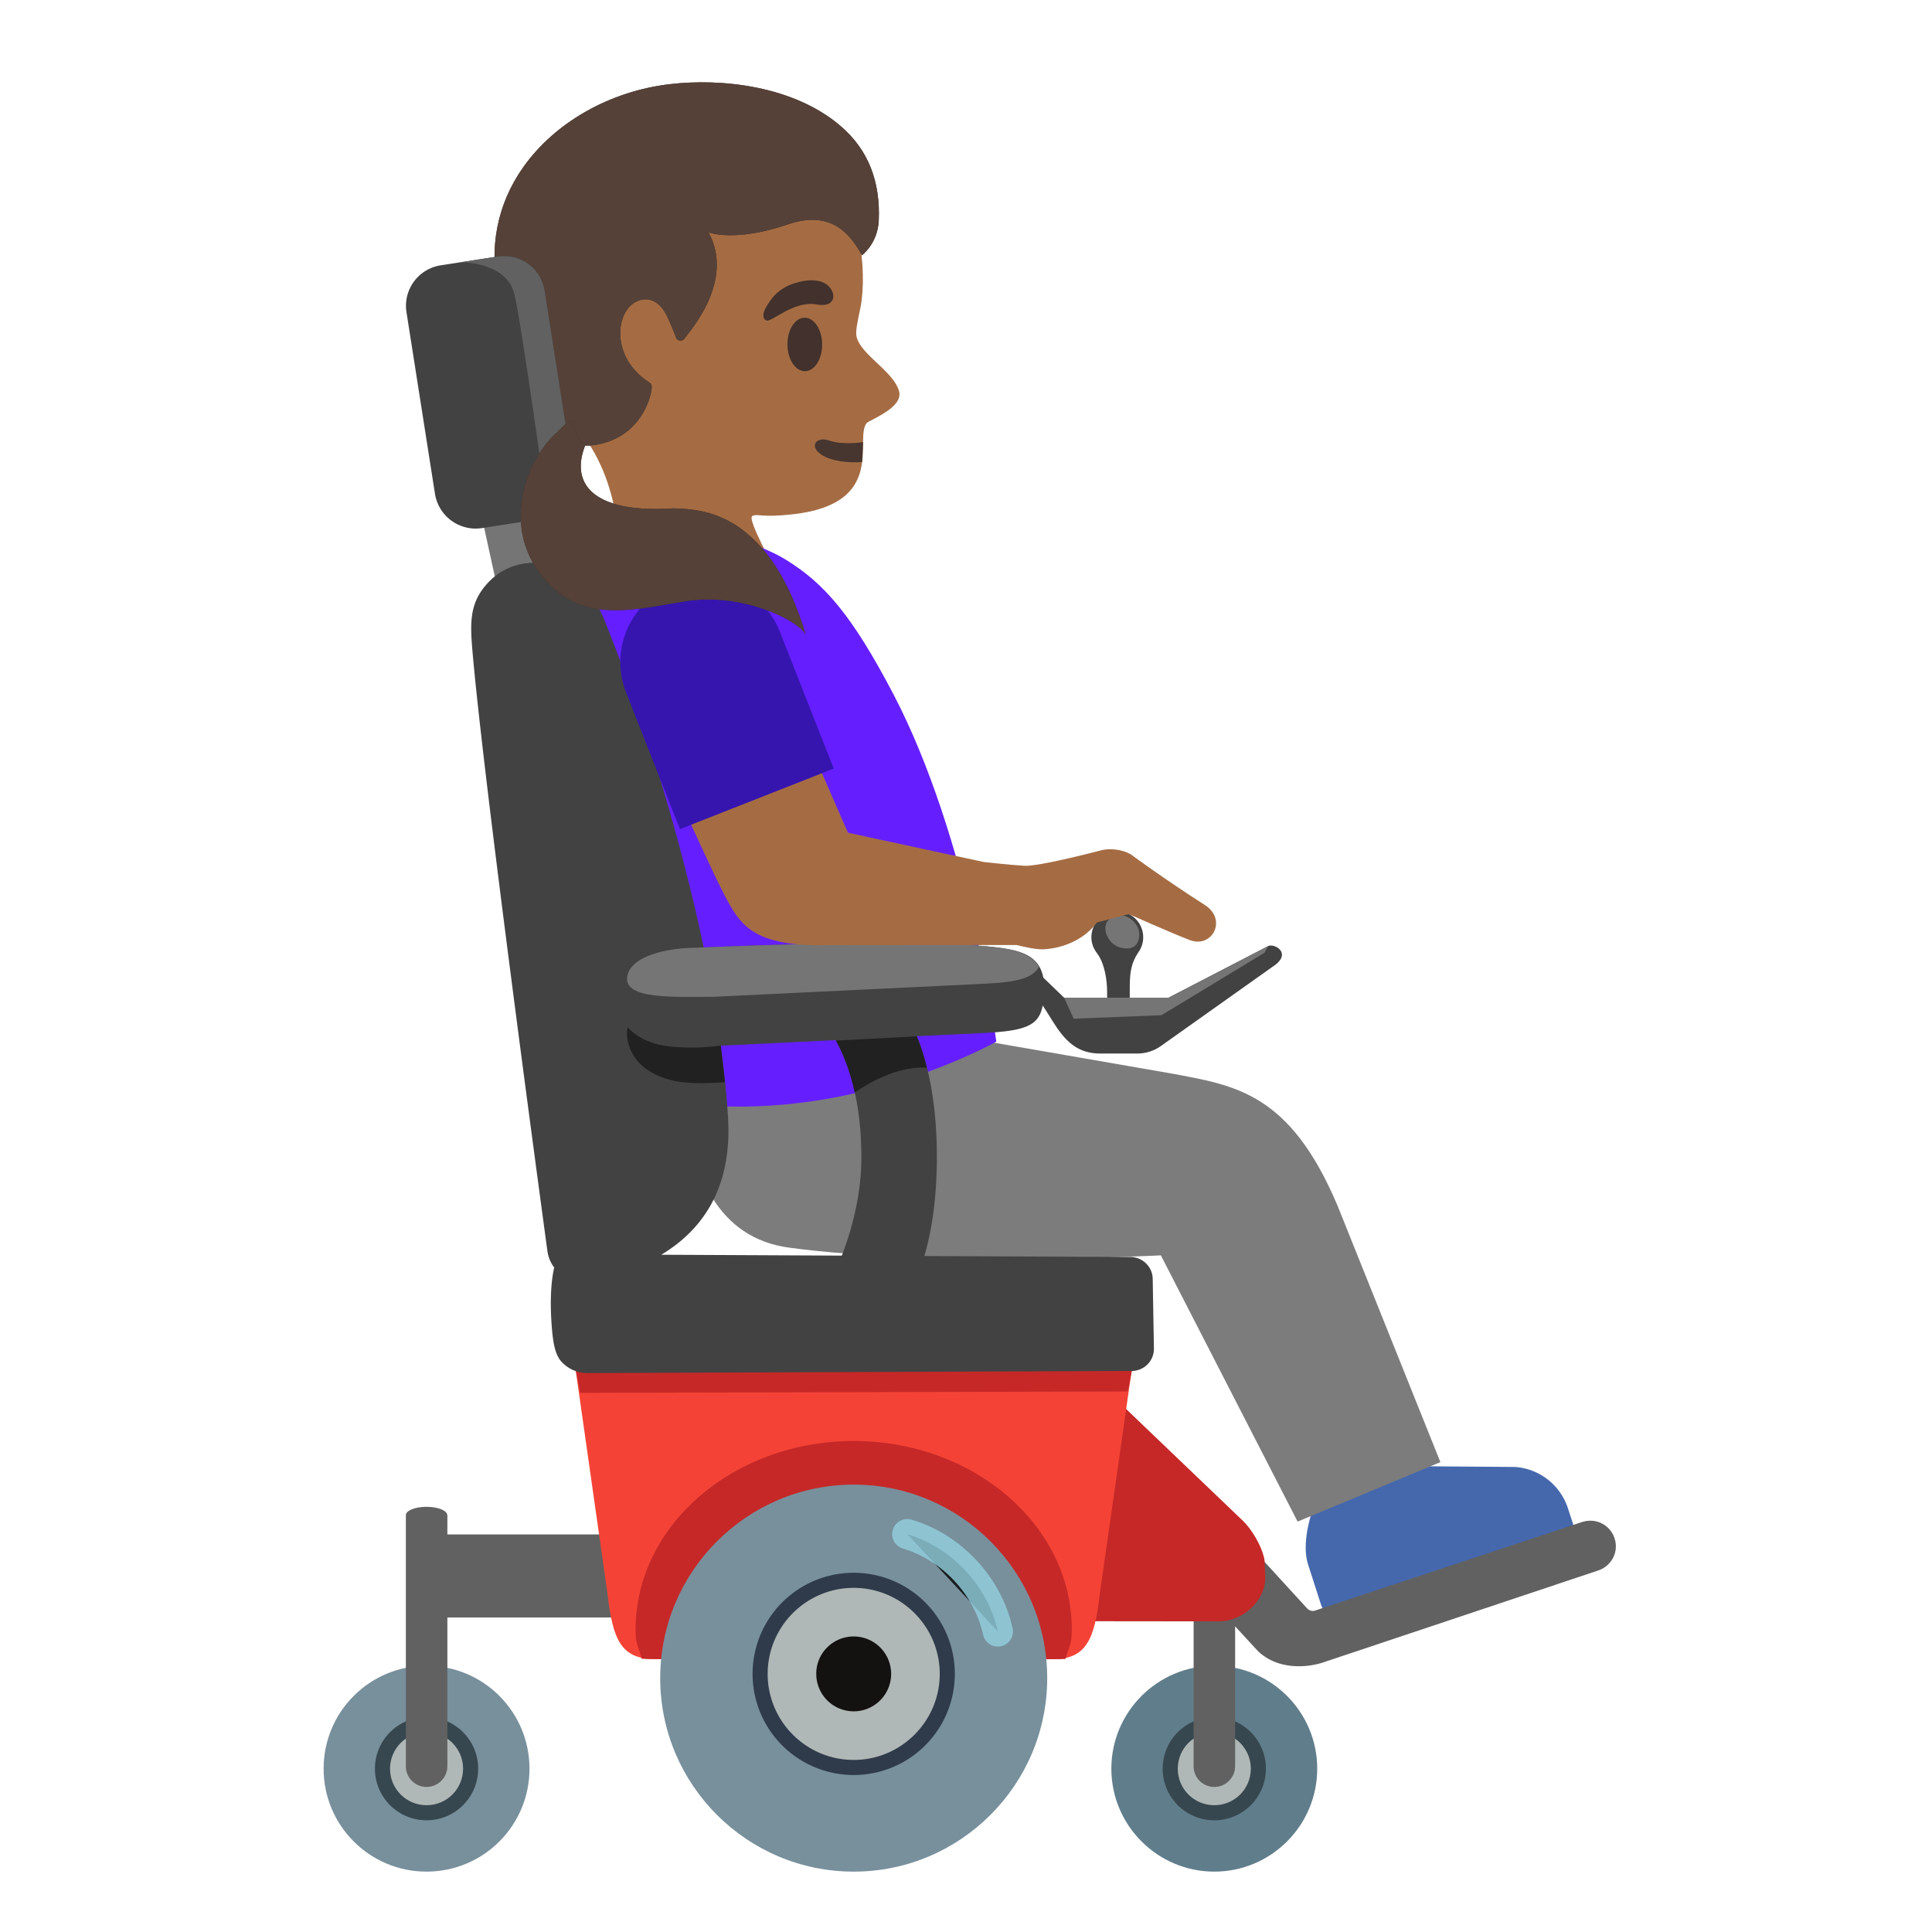 <svg xmlns="http://www.w3.org/2000/svg" xml:space="preserve" id="Layer_1" x="0" y="0" version="1.1" viewBox="0 0 128 128"><path d="M34.61 13.48c2.37-4.24 8-7.71 12.82-7.14 5.4.64 8.46 4.37 9.44 9.23.36 1.76.38 3.53.14 4.8-.03.15-.28 1.26-.28 1.6-.14 1.33 2.47 2.52 2.84 3.97.28 1.08-1.98 1.89-2.15 2.09-.85 1.02 1.39 5.33-4.87 6.04-2.18.25-2.35-.07-2.71.12s1.51 3.54 1.51 3.54l-10.34-.76s.32-5.55-3.25-9.14c-3.17-3.18-4.67-11.62-3.15-14.35" style="fill:#a56c43"/><path d="M57.18 29.29c-.71.11-1.66.1-2.16-.08-.93-.35-1.45.34-.62.9.72.48 1.86.56 2.72.5z" style="fill:#473530"/><path d="M34.68 11.06c2.1-2.96 5.72-5.01 9.67-5.48 3.44-.41 8.23.1 11.34 2.77 1.87 1.6 2.64 3.72 2.53 6.26-.07 1.53-1.11 2.3-1.11 2.3l-.08-.13s-.01-.02-.03-.05l-.14-.24c-.5-.77-1.69-2.63-4.61-1.64-3.62 1.24-5.31.54-5.31.54 1.79 3.27-1.34 6.66-1.6 7.05-.14.2-.46.15-.54-.05-.18-.46-.51-1.3-.74-1.69-.78-1.31-1.84-.75-1.85-.74-1.46.63-1.77 3.74.8 5.37.06.04.21.13.16.45-.1.79-.77 2.82-2.99 3.52-.29.09-.56.15-.8.19-1.27.17-2.01-.3-2.22-1.24-.46-2.05-.95-2.62-1.66-3.47-.82-.98-1.76-2.1-2.47-5.32-.66-3.03-.1-5.94 1.65-8.4" style="fill:#3c2c23"/><path d="M34.68 11.06c2.1-2.96 5.72-5.01 9.67-5.48 3.44-.41 8.23.1 11.34 2.77 1.87 1.6 2.64 3.72 2.53 6.26-.07 1.53-1.11 2.3-1.11 2.3l-.08-.13s-.01-.02-.03-.05l-.14-.24c-.5-.77-1.69-2.63-4.61-1.64-3.62 1.24-5.31.54-5.31.54 1.79 3.26-1.34 6.66-1.6 7.05-.14.2-.46.15-.54-.05-.18-.46-.51-1.3-.74-1.69-.78-1.31-1.84-.75-1.85-.74-1.46.63-1.77 3.74.8 5.37.06.04.21.13.16.45-.1.79-.77 2.82-2.99 3.52-.29.09-.56.15-.8.19-1.27.17-2.01-.3-2.22-1.24-.46-2.05-.95-2.62-1.66-3.47-.82-.98-1.76-2.1-2.47-5.32-.66-3.03-.1-5.94 1.65-8.4" style="fill:#554138"/><path d="M88.95 107.04c-.6.19-1.24-.14-1.43-.73l-.85-2.64c-.58-1.79.58-4.42.58-4.42l6.57-2.11 6.54.05c1.61.1 3 1.18 3.51 2.71l.39 1.19a.995.995 0 0 1-.64 1.25z" style="fill:#4568ad"/><path d="M45.74 65.54h18.47L65.39 69l12.15 2.11c4.32.8 7.91 1.28 11.08 8.78l6.81 16.98-9.46 3.94-9.06-17.64s-15.1.78-24.63-.51c-9.5-1.28-6.54-17.12-6.54-17.12" style="fill:#7c7c7c"/><path d="M66.01 69.01s-1.85-13.5-6.8-22.98c-2.78-5.32-4.62-7.38-7.1-8.92-2.83-1.76-8.75-2.92-11.1-.12-2.32 2.76-1.66 4.01-1.24 7.04L46.3 73.2c10.7.95 19.71-4.19 19.71-4.19" style="fill:#651fff"/><path d="M28.26 124c-3.77 0-6.82-3.05-6.82-6.82s3.05-6.82 6.82-6.82 6.82 3.05 6.82 6.82-3.05 6.82-6.82 6.82" style="fill:#78909c"/><path d="M28.26 120.1c-1.61 0-2.92-1.31-2.92-2.92s1.31-2.92 2.92-2.92 2.92 1.31 2.92 2.92-1.31 2.92-2.92 2.92" style="fill:#afb8b6"/><path d="M28.26 114.76c-1.33 0-2.42 1.08-2.42 2.42s1.08 2.42 2.42 2.42 2.42-1.08 2.42-2.42-1.09-2.42-2.42-2.42m0-1c1.89 0 3.42 1.53 3.42 3.42s-1.53 3.42-3.42 3.42-3.42-1.53-3.42-3.42 1.53-3.42 3.42-3.42" style="fill:#37474f"/><path d="M28.26 99.83c.76 0 1.37.25 1.37.55h.01v1.28h13.03v5.5H29.64v9.85c0 .76-.62 1.38-1.38 1.38s-1.38-.62-1.37-1.38v-16.63c0-.3.61-.55 1.37-.55" style="fill:#616161"/><path d="M80.45 124c3.76 0 6.82-3.06 6.82-6.82s-3.06-6.82-6.82-6.82-6.82 3.06-6.82 6.82 3.06 6.82 6.82 6.82" style="fill:#607d8b"/><path d="M80.45 120.1c1.61 0 2.92-1.31 2.92-2.92s-1.31-2.92-2.92-2.92-2.92 1.31-2.92 2.92 1.31 2.92 2.92 2.92" style="fill:#afb8b6"/><path d="M80.45 114.76c-1.33 0-2.42 1.08-2.42 2.42s1.08 2.42 2.42 2.42 2.42-1.08 2.42-2.42-1.09-2.42-2.42-2.42m0-1c1.89 0 3.42 1.53 3.42 3.42s-1.53 3.42-3.42 3.42-3.42-1.53-3.42-3.42 1.53-3.42 3.42-3.42" style="fill:#37474f"/><path d="m81.83 101.35 4.77 5.21c.1.11.24.17.38.17.06 0 .11-.01.16-.03l17.7-5.87c.17-.05.34-.08.52-.08.74 0 1.38.47 1.61 1.17.14.43.11.89-.1 1.29s-.56.7-.99.84l-18.34 6.13c-.35.11-2.57.71-4.17-.76-.06-.07-.67-.73-1.54-1.67v9.26c0 .76-.62 1.38-1.38 1.38s-1.38-.62-1.37-1.38v-12.25z" style="fill:#616161"/><path d="M80.75 107.42c1.57 0 3.08-1.34 3.08-2.91l-.05-1.14c-.16-.93-.86-2.06-1.42-2.6l-8.15-7.8-2.72 14.44z" style="fill:#c62828"/><path d="M69.72 109.93c2.27 0 2.8-1.33 3.14-4.31l2.15-15.06h-36.9l2.14 15.04c.34 2.99.88 4.32 3.14 4.32h26.33z" style="fill:#f44336"/><path d="m74.99 90.83-.28 1.36-36.27.09-.33-1.72zM56.56 95.47c7.97 0 14.45 5.6 14.45 12.49 0 1.01-.15 1.01-.42 1.95-.26.06-27.81.05-28.07-.01-.26-.94-.41-.94-.41-1.94 0-6.89 6.48-12.49 14.45-12.49" style="fill:#c62828"/><path d="M56.56 124c7.07 0 12.82-5.75 12.82-12.82s-5.75-12.82-12.82-12.82-12.82 5.75-12.82 12.82S49.49 124 56.56 124" style="fill:#78909c"/><path d="M56.56 117.11c3.42 0 6.2-2.78 6.2-6.2s-2.78-6.2-6.2-6.2-6.2 2.78-6.2 6.2 2.78 6.2 6.2 6.2" style="fill:#afb8b6"/><path d="M56.56 105.2c-3.15 0-5.7 2.56-5.7 5.7 0 3.15 2.56 5.7 5.7 5.7s5.7-2.56 5.7-5.7-2.56-5.7-5.7-5.7m0-1a6.7 6.7 0 1 1 0 13.4 6.7 6.7 0 0 1 0-13.4" style="fill:#2f3b4b"/><path d="M56.56 108.42a2.48 2.48 0 1 1-2.48 2.48c-.01-1.37 1.11-2.48 2.48-2.48" style="fill:#141111"/><path d="m36.03 38.78-1.23-5.61-2.97.67 1.19 5.44z" style="fill:#757575"/><path d="M31.5 35.02q.21 0 .42-.03l3.79-.59c.72-.11 1.35-.5 1.77-1.08.43-.59.6-1.3.49-2.02l-1.89-12.05a2.69 2.69 0 0 0-2.68-2.29q-.21 0-.42.03l-3.79.59a2.713 2.713 0 0 0-2.26 3.1l1.89 12.05a2.734 2.734 0 0 0 2.68 2.29" style="fill:#424242"/><path d="M34.09 19.53c-.51-2.22-3.57-2.15-3.57-2.15l2.46-.38q.21-.03.42-.03c1.35 0 2.47.96 2.68 2.29l1.89 12.04c.11.72-.06 1.43-.49 2.02-.29.4-.69.7-1.14.89-.12-.66-1.74-12.47-2.25-14.68" style="fill:#616161"/><path d="M31.28 42.88c-.14-1.7-.1-2.84.79-3.97 1.03-1.29 2.31-1.63 3.4-1.63 1.93 0 3.61 1.41 4.6 3.87 2.25 5.58 4.87 13.6 6.55 21.62 1.75-.07 7.68-.31 12.58-.31 2.6 0 6.2.24 6.2.24 2.38.23 3.94.57 3.77 3.15-.12 1.88-.61 2.41-3.84 2.58l-17.58.85c.22 1.61.39 3.19.48 4.72.31 4.87-1.85 7.59-4.42 9.13l31.1.15c.8.01 1.45.66 1.46 1.45l.08 4.61a1.47 1.47 0 0 1-1.46 1.49l-36.06.14c-.65 0-1.25-.25-1.7-.72s-.62-1.25-.71-2.92c-.12-2.23.2-3.35.2-3.35-.23-.3-.39-.67-.45-1.07-1.3-9.6-4.39-32.73-4.99-40.03" style="fill:#424242"/><path d="M59.58 86.78c.73-.96 2.49-3.92 2.49-10.13 0-6.22-1.77-9.18-2.5-10.14l-4.47 1.95c.68 1.05 1.97 3.64 1.97 8.19 0 4.52-2.08 8.84-3.57 10.79zM73.35 66.6v-.86c0-.84-.17-1.93-.68-2.6-.11-.14-.2-.31-.27-.49-.31-.9.17-1.87 1.07-2.18s1.87.17 2.18 1.07c.18.54.09 1.1-.22 1.54-.5.72-.57 1.38-.58 2.26v1.24c0 .22-1.5.29-1.5.02" style="fill:#424242"/><path d="m68.76 64.42 1.74 1.68h6.92l6.6-3.42c.37-.19 1.5.39.53 1.2l-7.65 5.43c-.45.32-1 .49-1.55.49H72.9c-1.54 0-2.35-.84-3.17-2.16-.31-.51-.9-1.41-.9-1.41z" style="fill:#424242"/><path d="M46.09 62.79c.07 0 7.31-.33 13.11-.33 2.6 0 4.53.06 5.73.19l.47.05c1.64.16 2.88.39 3.44 1.35-.42.73-1.35 1.01-3.51 1.12l-18.02.87c-2.65 0-5.94.19-5.76-1.3.19-1.48 2.88-1.95 4.54-1.95" style="fill:#757575"/><path d="M47.75 69.27c-1.06.16-2.25.17-3.31.07s-2.14-.49-2.86-1.28c-.17.93.25 1.9.95 2.53s1.63.96 2.56 1.09c.93.12 2 .09 2.94.02" style="fill:#212121"/><path d="M73.94 60.66c-.7.19-.86.8-.57 1.39.35.71 1.11.89 1.6.74s.64-.89.39-1.39c-.28-.54-.91-.88-1.42-.74M76.95 67.26l-5.82.23-.63-1.39h6.92l6.6-3.42-.24.44z" style="fill:#757575"/><path d="M56.63 72.38c-.35-1.58-.84-2.71-1.25-3.44l5.36-.28c.24.58.47 1.27.67 2.08-.84-.06-2.53.1-4.78 1.64" style="fill:#212121"/><path d="M66.11 108.09c-.66-3.01-3.05-5.58-6-6.45" style="opacity:.8;stroke:#94d1e0;stroke-width:2;stroke-linecap:round;stroke-miterlimit:10"/><path d="M43.99 50.38c-.13-.3 9-2.51 9-2.5l3.19 7.29 9 1.94s1.69.19 2.67.25c.98.07 5.2-1.05 5.2-1.05.64-.13 1.57.01 2.07.44 0 0 1.98 1.46 4.72 3.22 1.48.96.48 2.88-1.02 2.31-1.23-.47-4.03-1.72-4.03-1.72l-2.13.56s-.98 1.57-3.43 1.77c-.52.04-1.33-.14-1.87-.28l-12.22.01c-5.31.15-6.09-1.34-7.16-3.35-.75-1.43-4.12-8.76-3.99-8.89" style="fill:#a56c43"/><path d="m41.48 45.88 3.57 9.06.69-.28 8.61-3.39.89-.35-3.57-9.06a5.47 5.47 0 0 0-5.06-3.47c-.69 0-1.38.12-2.05.39-2.81 1.1-4.19 4.29-3.08 7.1" style="fill:#3615af"/><path d="M52.17 22.84c-.01-.98.49-1.78 1.13-1.79s1.16.78 1.17 1.75c.01.98-.49 1.78-1.13 1.79-.63.02-1.16-.77-1.17-1.75M54.09 20.17c1.15.22 1.34-.55.91-1.1-.32-.41-1.03-.71-2.31-.32-1.21.36-1.64 1.12-1.93 1.59s-.21.89.08.9c.39 0 1.83-1.33 3.25-1.07" style="fill:#42312c"/><path d="M35.81 38.01c-2.35-2.96-1.25-7.19 1.06-9.34 0 0-.02.03-.05.07.53-.57.94-.89.94-.89l.77 1.5c.2-.13.32-.03.32-.03-1.21 2.76.5 4.7 5.72 4.36.59.01 1.17.05 1.75.16 1.06.19 2.06.64 2.92 1.3a9.4 9.4 0 0 1 1.75 1.81c1.59 2.13 2.38 5.09 2.38 5.09-.34-.8-3.87-2.76-7.8-2.23-3.59.56-7.18 1.65-9.76-1.8" style="fill:#3c2c23"/><path d="M35.81 38.01c-2.35-2.96-1.25-7.19 1.06-9.34 0 0-.02.03-.05.07.53-.57.94-.89.94-.89l.77 1.5c.2-.13.32-.03.32-.03-1.21 2.76.5 4.7 5.72 4.36.59.01 1.17.05 1.75.16 1.06.19 2.06.64 2.92 1.3a9.4 9.4 0 0 1 1.75 1.81c1.59 2.13 2.38 5.09 2.38 5.09-.34-.8-3.87-2.76-7.8-2.23-3.59.56-7.18 1.65-9.76-1.8" style="fill:#554138"/></svg>
